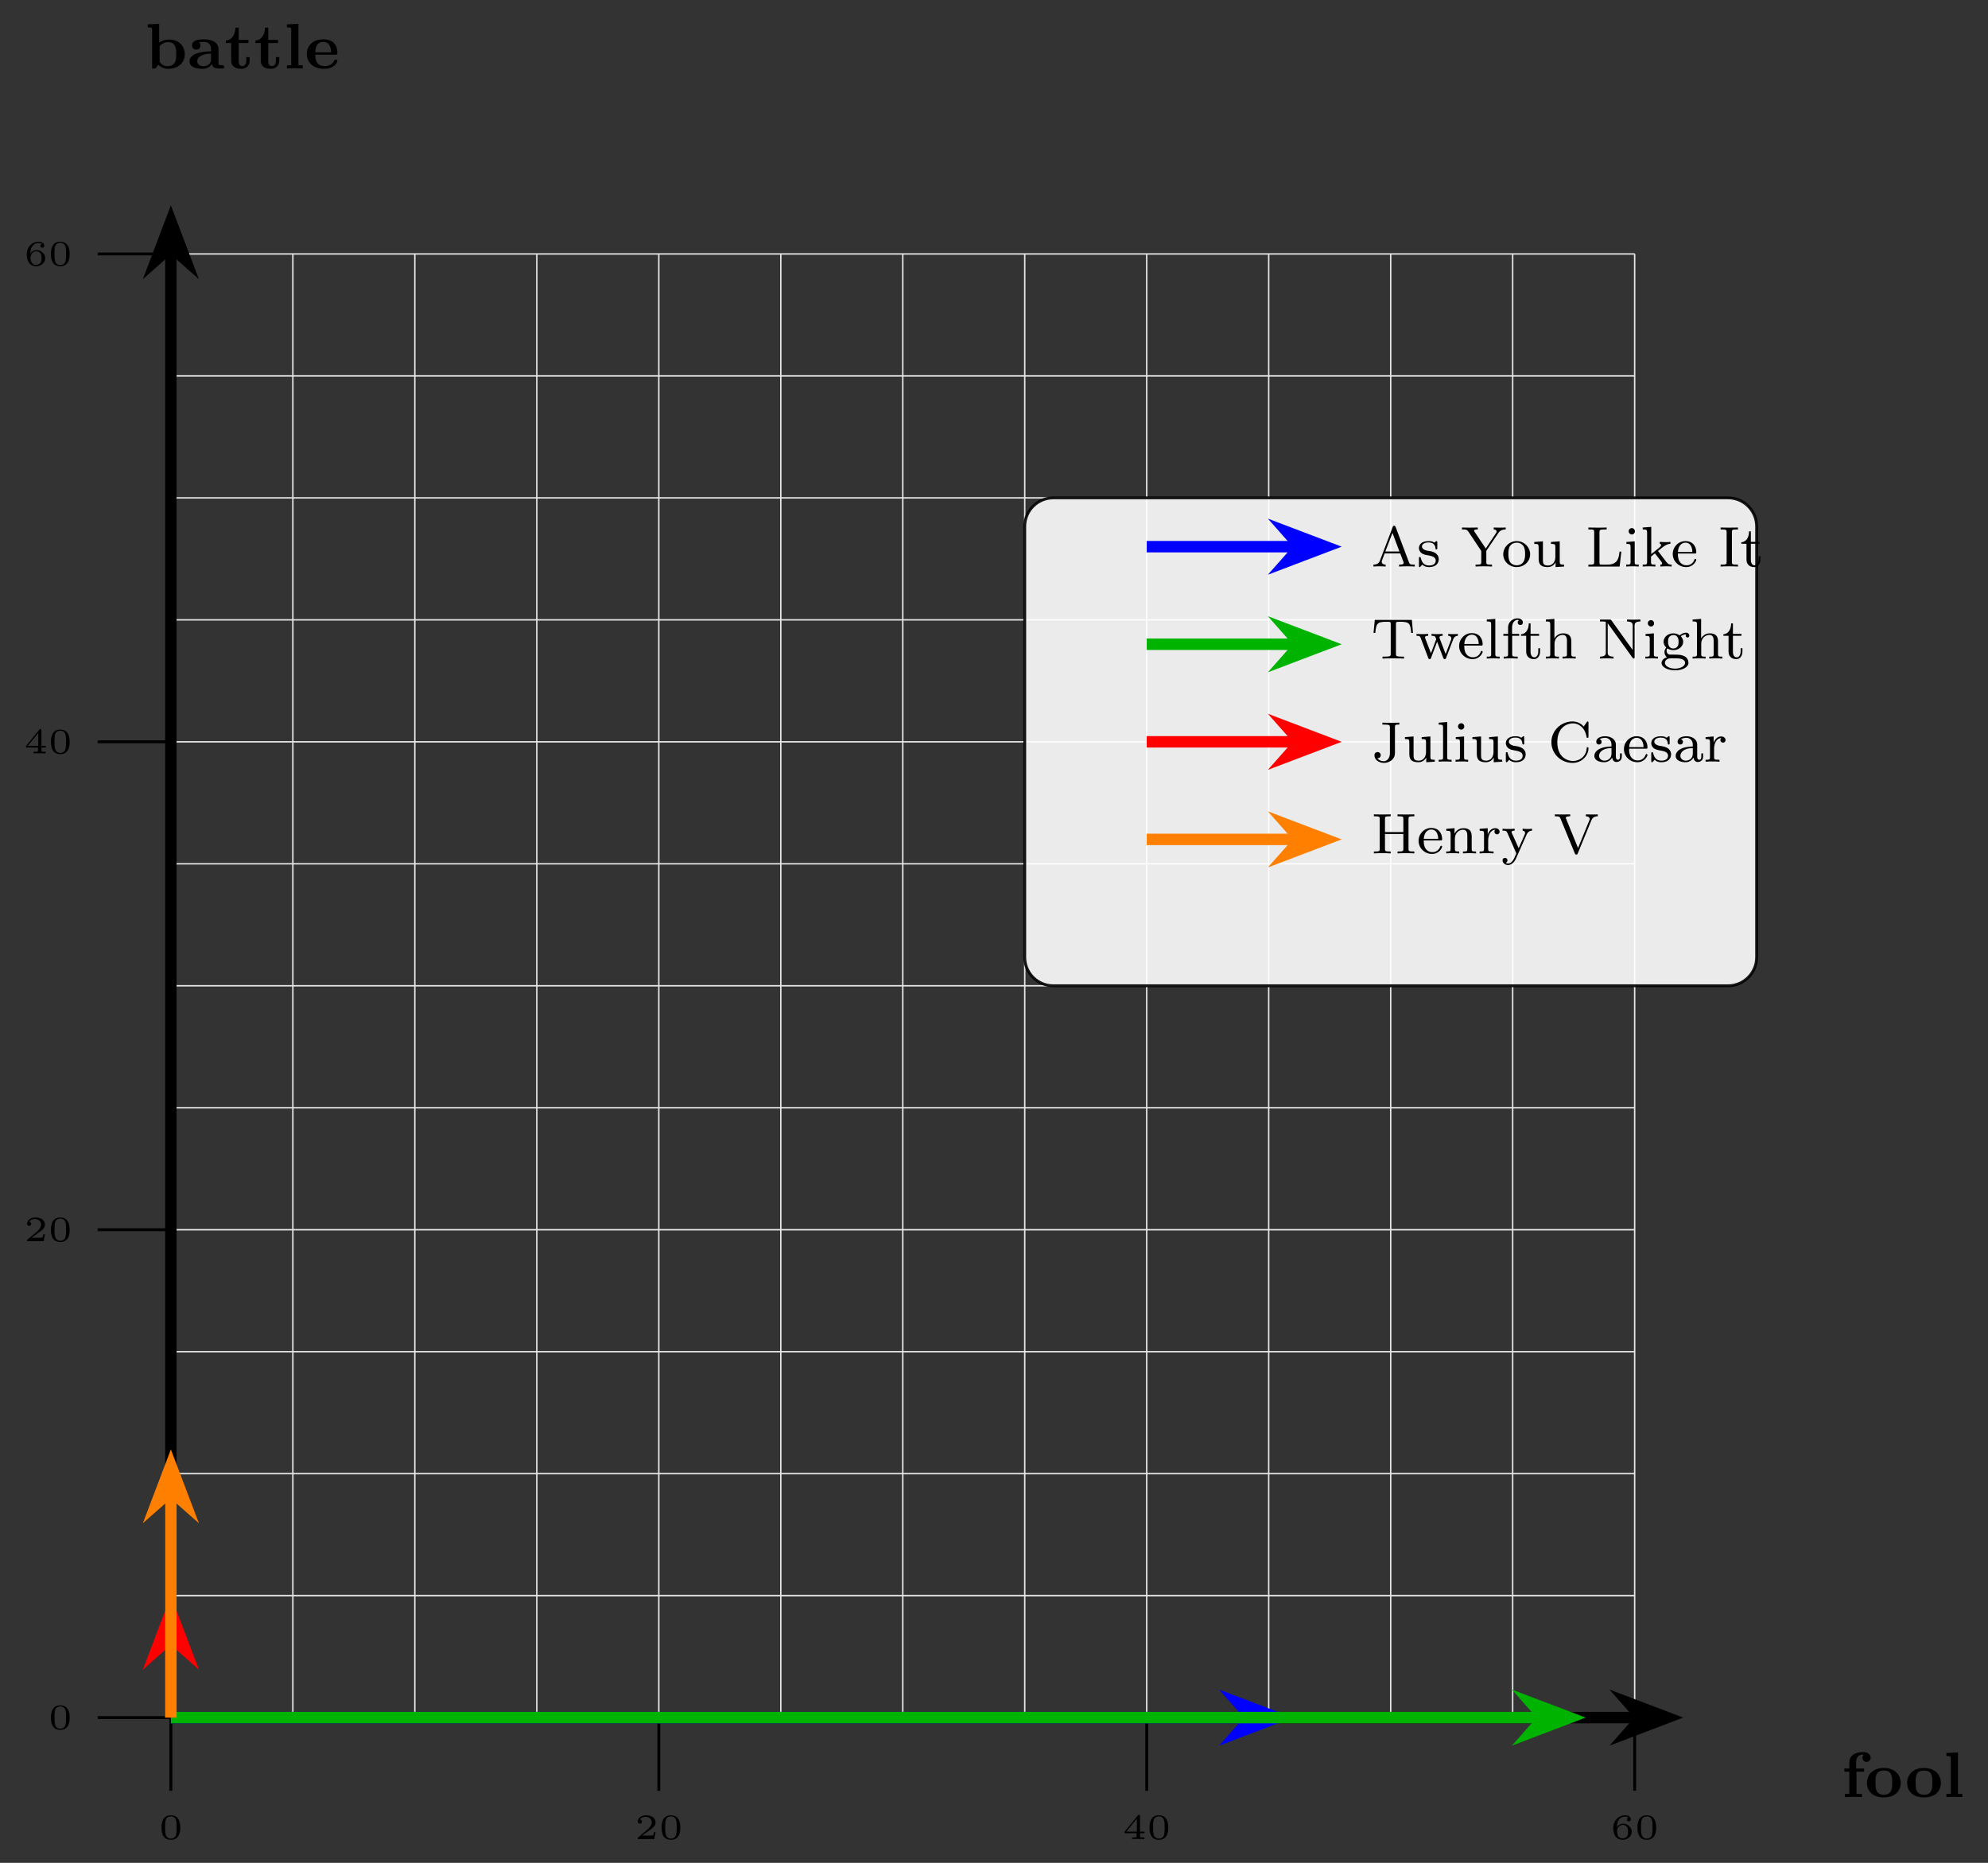 <?xml version="1.0" encoding="UTF-8"?>
<svg xmlns="http://www.w3.org/2000/svg" xmlns:xlink="http://www.w3.org/1999/xlink" width="277.179" height="259.752" viewBox="0 0 277.179 259.752">
<rect x="0" y="0" width="277.179" height="259.752" fill="#333333" stroke="none"/>
<defs>
<g>
<g id="glyph-0-0">
<path d="M 2.078 -3.547 L 3.141 -3.547 L 3.141 -3.984 L 2.031 -3.984 L 2.031 -4.875 C 2.031 -5.844 2.719 -5.922 2.953 -5.922 C 2.984 -5.922 3.062 -5.922 3.062 -5.906 C 3.062 -5.891 3.062 -5.891 3.047 -5.859 C 2.953 -5.75 2.906 -5.625 2.906 -5.484 C 2.906 -5.109 3.203 -4.906 3.469 -4.906 C 3.766 -4.906 4.047 -5.125 4.047 -5.484 C 4.047 -5.891 3.688 -6.281 3 -6.281 C 2.047 -6.281 1.078 -5.875 1.078 -4.875 L 1.078 -3.984 L 0.391 -3.984 L 0.391 -3.547 L 1.078 -3.547 L 1.078 -0.438 L 0.469 -0.438 L 0.469 0 C 1.141 -0.031 1.188 -0.031 1.625 -0.031 C 1.844 -0.031 2.375 -0.031 2.844 0 L 2.844 -0.438 L 2.078 -0.438 Z M 2.078 -3.547 "/>
</g>
<g id="glyph-0-1">
<path d="M 5 -1.953 C 5 -3.125 4.172 -4.062 2.656 -4.062 C 1.078 -4.062 0.297 -3.078 0.297 -1.953 C 0.297 -0.844 1.109 0.047 2.641 0.047 C 4.25 0.047 5 -0.891 5 -1.953 Z M 2.656 -0.328 C 1.484 -0.328 1.484 -1.281 1.484 -2.047 C 1.484 -2.812 1.484 -3.703 2.641 -3.703 C 3.812 -3.703 3.812 -2.812 3.812 -2.047 C 3.812 -1.281 3.812 -0.328 2.656 -0.328 Z M 2.656 -0.328 "/>
</g>
<g id="glyph-0-2">
<path d="M 2.078 -6.219 L 0.469 -6.156 L 0.469 -5.719 C 1 -5.719 1.078 -5.719 1.078 -5.359 L 1.078 -0.438 L 0.469 -0.438 L 0.469 0 C 1.078 -0.031 1.188 -0.031 1.562 -0.031 C 1.969 -0.031 2.203 -0.016 2.688 0 L 2.688 -0.438 L 2.078 -0.438 Z M 2.078 -6.219 "/>
</g>
<g id="glyph-0-3">
<path d="M 1.969 -6.219 L 0.375 -6.156 L 0.375 -5.719 C 0.906 -5.719 0.984 -5.719 0.984 -5.359 L 0.984 0 L 1.438 0 L 1.859 -0.516 C 2.141 -0.219 2.578 0.047 3.219 0.047 C 4.625 0.047 5.531 -0.797 5.531 -1.984 C 5.531 -3.203 4.656 -4.031 3.344 -4.031 C 2.625 -4.031 2.141 -3.734 1.969 -3.609 Z M 2.031 -3.109 C 2.25 -3.391 2.688 -3.672 3.234 -3.672 C 4.344 -3.672 4.344 -2.594 4.344 -2.016 C 4.344 -1.625 4.344 -1.172 4.156 -0.844 C 3.859 -0.344 3.312 -0.312 3.125 -0.312 C 2.578 -0.312 2.219 -0.641 2.031 -0.938 Z M 2.031 -3.109 "/>
</g>
<g id="glyph-0-4">
<path d="M 4.344 -2.672 C 4.344 -3.469 3.688 -4.062 2.312 -4.062 C 1.797 -4.062 0.656 -4.047 0.656 -3.219 C 0.656 -2.812 0.953 -2.625 1.234 -2.625 C 1.547 -2.625 1.828 -2.844 1.828 -3.203 C 1.828 -3.469 1.672 -3.625 1.641 -3.656 C 1.734 -3.672 1.953 -3.703 2.281 -3.703 C 2.922 -3.703 3.297 -3.375 3.297 -2.672 L 3.297 -2.391 C 1.797 -2.391 0.297 -2 0.297 -1 C 0.297 -0.109 1.422 0.047 2.062 0.047 C 2.75 0.047 3.203 -0.234 3.453 -0.656 C 3.453 -0.438 3.453 0 4.406 0 L 4.859 0 C 5.016 0 5.141 0 5.141 -0.219 C 5.141 -0.438 5 -0.438 4.922 -0.438 C 4.344 -0.453 4.344 -0.531 4.344 -0.75 Z M 3.297 -1.25 C 3.297 -0.312 2.25 -0.312 2.219 -0.312 C 1.766 -0.312 1.375 -0.594 1.375 -1 C 1.375 -1.297 1.547 -2 3.297 -2.078 Z M 3.297 -1.25 "/>
</g>
<g id="glyph-0-5">
<path d="M 2 -3.547 L 3.359 -3.547 L 3.359 -3.984 L 2 -3.984 L 2 -5.688 L 1.547 -5.688 C 1.531 -4.859 1.109 -3.922 0.203 -3.906 L 0.203 -3.547 L 0.953 -3.547 L 0.953 -1.109 C 0.953 -0.078 1.844 0.047 2.391 0.047 C 3.094 0.047 3.531 -0.453 3.531 -1.109 L 3.531 -1.578 L 3.062 -1.578 L 3.062 -1.125 C 3.062 -0.5 2.75 -0.328 2.516 -0.328 C 2 -0.328 2 -0.875 2 -1.078 Z M 2 -3.547 "/>
</g>
<g id="glyph-0-6">
<path d="M 4.266 -1.922 C 4.453 -1.922 4.562 -1.922 4.562 -2.172 C 4.562 -2.375 4.547 -3.172 3.969 -3.656 C 3.562 -3.984 3.016 -4.062 2.578 -4.062 C 1.047 -4.062 0.297 -3.094 0.297 -2.016 C 0.297 -0.844 1.188 0.047 2.703 0.047 C 4.188 0.047 4.562 -0.891 4.562 -1.047 C 4.562 -1.219 4.391 -1.219 4.328 -1.219 C 4.172 -1.219 4.156 -1.172 4.094 -1.047 C 3.891 -0.578 3.344 -0.328 2.781 -0.328 C 1.5 -0.328 1.484 -1.484 1.484 -1.922 Z M 1.484 -2.25 C 1.5 -2.656 1.547 -3.703 2.578 -3.703 C 3.625 -3.703 3.672 -2.609 3.688 -2.25 Z M 1.484 -2.25 "/>
</g>
<g id="glyph-1-0">
<path d="M 3 -1.594 C 3 -1.953 3 -3.312 1.688 -3.312 C 0.391 -3.312 0.391 -1.953 0.391 -1.594 C 0.391 -1.234 0.391 0.109 1.688 0.109 C 3 0.109 3 -1.234 3 -1.594 Z M 1.688 -0.062 C 1.516 -0.062 1.094 -0.125 0.969 -0.625 C 0.891 -0.891 0.891 -1.25 0.891 -1.656 C 0.891 -2.031 0.891 -2.375 0.969 -2.656 C 1.094 -3.078 1.484 -3.156 1.688 -3.156 C 2.062 -3.156 2.328 -2.969 2.422 -2.609 C 2.5 -2.359 2.5 -1.953 2.5 -1.656 C 2.5 -1.312 2.5 -0.906 2.422 -0.609 C 2.297 -0.125 1.891 -0.062 1.688 -0.062 Z M 1.688 -0.062 "/>
</g>
<g id="glyph-1-1">
<path d="M 2.938 -0.969 L 2.719 -0.969 C 2.719 -0.875 2.656 -0.562 2.578 -0.516 C 2.547 -0.484 2.125 -0.484 2.047 -0.484 L 1.078 -0.484 C 1.406 -0.719 1.766 -1 2.062 -1.203 C 2.516 -1.516 2.938 -1.797 2.938 -2.328 C 2.938 -2.969 2.328 -3.312 1.625 -3.312 C 0.953 -3.312 0.453 -2.938 0.453 -2.438 C 0.453 -2.188 0.672 -2.141 0.75 -2.141 C 0.875 -2.141 1.031 -2.234 1.031 -2.438 C 1.031 -2.609 0.906 -2.719 0.75 -2.719 C 0.891 -2.953 1.188 -3.094 1.516 -3.094 C 2 -3.094 2.406 -2.812 2.406 -2.328 C 2.406 -1.906 2.109 -1.578 1.734 -1.266 L 0.516 -0.234 C 0.469 -0.188 0.453 -0.188 0.453 -0.156 L 0.453 0 L 2.766 0 Z M 2.938 -0.969 "/>
</g>
<g id="glyph-1-2">
<path d="M 3.078 -0.812 L 3.078 -1.031 L 2.453 -1.031 L 2.453 -3.219 C 2.453 -3.344 2.453 -3.375 2.312 -3.375 C 2.219 -3.375 2.219 -3.375 2.156 -3.297 L 0.312 -1.031 L 0.312 -0.812 L 1.969 -0.812 L 1.969 -0.422 C 1.969 -0.266 1.969 -0.219 1.547 -0.219 L 1.359 -0.219 L 1.359 0 C 1.594 -0.016 1.922 -0.016 2.219 -0.016 C 2.5 -0.016 2.828 -0.016 3.062 0 L 3.062 -0.219 L 2.891 -0.219 C 2.453 -0.219 2.453 -0.266 2.453 -0.422 L 2.453 -0.812 Z M 2.016 -2.844 L 2.016 -1.031 L 0.547 -1.031 Z M 2.016 -2.844 "/>
</g>
<g id="glyph-1-3">
<path d="M 0.922 -1.641 C 0.938 -1.859 0.938 -2.266 1.109 -2.578 C 1.266 -2.844 1.578 -3.125 2.047 -3.125 C 2.141 -3.125 2.375 -3.125 2.516 -3 C 2.438 -2.984 2.312 -2.906 2.312 -2.734 C 2.312 -2.578 2.422 -2.469 2.578 -2.469 C 2.656 -2.469 2.844 -2.516 2.844 -2.75 C 2.844 -3.016 2.641 -3.312 2.047 -3.312 C 1.188 -3.312 0.406 -2.609 0.406 -1.578 C 0.406 -0.391 0.984 0.109 1.703 0.109 C 2.203 0.109 2.438 -0.078 2.609 -0.219 C 2.922 -0.484 2.984 -0.766 2.984 -1.016 C 2.984 -1.328 2.891 -1.562 2.625 -1.797 C 2.406 -2 2.188 -2.141 1.75 -2.141 C 1.453 -2.141 1.141 -2 0.922 -1.641 Z M 1.703 -0.094 C 0.938 -0.094 0.938 -0.922 0.938 -1.125 C 0.938 -1.516 1.219 -1.969 1.734 -1.969 C 2 -1.969 2.156 -1.906 2.312 -1.703 C 2.453 -1.516 2.469 -1.312 2.469 -1.031 C 2.469 -0.734 2.469 -0.547 2.297 -0.344 C 2.156 -0.188 1.984 -0.094 1.703 -0.094 Z M 1.703 -0.094 "/>
</g>
<g id="glyph-2-0">
<path d="M 3.375 -5.516 C 3.328 -5.625 3.312 -5.688 3.172 -5.688 C 3.031 -5.688 3 -5.625 2.969 -5.516 L 1.188 -0.828 C 1.109 -0.609 0.938 -0.266 0.281 -0.266 L 0.281 0 C 0.547 -0.031 0.969 -0.031 1.109 -0.031 C 1.359 -0.031 1.609 -0.031 1.984 0 L 1.984 -0.266 C 1.641 -0.266 1.438 -0.438 1.438 -0.656 C 1.438 -0.719 1.438 -0.734 1.469 -0.828 L 1.844 -1.828 L 4.016 -1.828 L 4.469 -0.641 C 4.5 -0.547 4.5 -0.516 4.5 -0.5 C 4.5 -0.266 4.094 -0.266 3.859 -0.266 L 3.859 0 C 4.547 -0.031 4.562 -0.031 5 -0.031 C 5.438 -0.031 5.594 -0.031 6.047 0 L 6.047 -0.266 L 5.906 -0.266 C 5.406 -0.266 5.328 -0.328 5.234 -0.594 Z M 2.938 -4.688 L 3.906 -2.094 L 1.938 -2.094 Z M 2.938 -4.688 "/>
</g>
<g id="glyph-2-1">
<path d="M 2.844 -3.344 C 2.844 -3.469 2.844 -3.547 2.734 -3.547 C 2.688 -3.547 2.672 -3.547 2.547 -3.422 C 2.531 -3.422 2.453 -3.344 2.438 -3.344 C 2.422 -3.344 2.406 -3.344 2.359 -3.375 C 2.234 -3.469 2 -3.547 1.641 -3.547 C 0.531 -3.547 0.281 -2.953 0.281 -2.562 C 0.281 -2.172 0.578 -1.938 0.594 -1.906 C 0.922 -1.672 1.094 -1.641 1.641 -1.547 C 2.016 -1.469 2.625 -1.359 2.625 -0.828 C 2.625 -0.516 2.422 -0.141 1.688 -0.141 C 0.875 -0.141 0.641 -0.766 0.547 -1.188 C 0.516 -1.297 0.5 -1.328 0.406 -1.328 C 0.281 -1.328 0.281 -1.266 0.281 -1.109 L 0.281 -0.125 C 0.281 0 0.281 0.078 0.375 0.078 C 0.438 0.078 0.438 0.078 0.578 -0.078 C 0.625 -0.125 0.703 -0.219 0.75 -0.266 C 1.109 0.062 1.484 0.078 1.688 0.078 C 2.703 0.078 3.047 -0.5 3.047 -1.031 C 3.047 -1.406 2.828 -1.969 1.875 -2.141 C 1.812 -2.156 1.359 -2.234 1.328 -2.234 C 1.078 -2.297 0.703 -2.469 0.703 -2.781 C 0.703 -3.016 0.891 -3.359 1.641 -3.359 C 2.531 -3.359 2.578 -2.703 2.594 -2.484 C 2.594 -2.422 2.656 -2.391 2.703 -2.391 C 2.844 -2.391 2.844 -2.453 2.844 -2.594 Z M 2.844 -3.344 "/>
</g>
<g id="glyph-2-2">
<path d="M 5.172 -4.641 C 5.297 -4.828 5.531 -5.172 6.219 -5.172 L 6.219 -5.438 C 5.969 -5.422 5.562 -5.422 5.422 -5.422 C 5.172 -5.422 4.938 -5.422 4.547 -5.438 L 4.547 -5.172 C 4.828 -5.172 4.953 -5.031 4.953 -4.891 C 4.953 -4.781 4.891 -4.703 4.844 -4.625 L 3.438 -2.516 L 1.875 -4.844 C 1.844 -4.891 1.812 -4.938 1.812 -5 C 1.812 -5.172 2.156 -5.172 2.328 -5.172 L 2.328 -5.438 C 1.641 -5.422 1.625 -5.422 1.172 -5.422 C 0.734 -5.422 0.547 -5.422 0.125 -5.438 L 0.125 -5.172 L 0.25 -5.172 C 0.672 -5.172 0.844 -5.125 1 -4.891 L 2.812 -2.172 L 2.812 -0.641 C 2.812 -0.344 2.797 -0.266 2.188 -0.266 L 2.016 -0.266 L 2.016 0 C 2.688 -0.031 2.703 -0.031 3.156 -0.031 C 3.672 -0.031 3.688 -0.031 4.312 0 L 4.312 -0.266 L 4.141 -0.266 C 3.516 -0.266 3.516 -0.359 3.516 -0.625 L 3.516 -2.188 Z M 5.172 -4.641 "/>
</g>
<g id="glyph-2-3">
<path d="M 3.984 -1.703 C 3.984 -2.688 3.156 -3.547 2.109 -3.547 C 1.062 -3.547 0.234 -2.688 0.234 -1.703 C 0.234 -0.703 1.094 0.078 2.109 0.078 C 3.141 0.078 3.984 -0.703 3.984 -1.703 Z M 2.109 -0.172 C 1.688 -0.172 1.344 -0.375 1.172 -0.656 C 0.969 -0.984 0.953 -1.375 0.953 -1.766 C 0.953 -2.078 0.953 -2.547 1.188 -2.891 C 1.406 -3.172 1.734 -3.328 2.109 -3.328 C 2.531 -3.328 2.875 -3.125 3.047 -2.859 C 3.266 -2.516 3.281 -2.094 3.281 -1.766 C 3.281 -1.406 3.266 -0.969 3.031 -0.625 C 2.828 -0.312 2.469 -0.172 2.109 -0.172 Z M 2.109 -0.172 "/>
</g>
<g id="glyph-2-4">
<path d="M 2.656 -3.422 L 2.656 -3.156 C 3.203 -3.156 3.266 -3.109 3.266 -2.719 L 3.266 -1.328 C 3.266 -0.641 2.859 -0.141 2.25 -0.141 C 1.562 -0.141 1.531 -0.484 1.531 -0.891 L 1.531 -3.516 L 0.328 -3.422 L 0.328 -3.156 C 0.938 -3.156 0.938 -3.141 0.938 -2.438 L 0.938 -1.234 C 0.938 -0.656 0.938 0.078 2.203 0.078 C 2.953 0.078 3.25 -0.5 3.281 -0.562 L 3.297 -0.562 L 3.297 0.078 L 4.484 0 L 4.484 -0.266 C 3.938 -0.266 3.875 -0.312 3.875 -0.703 L 3.875 -3.516 Z M 2.656 -3.422 "/>
</g>
<g id="glyph-2-5">
<path d="M 4.938 -2.078 L 4.688 -2.078 C 4.594 -1.25 4.469 -0.266 3.016 -0.266 L 2.266 -0.266 C 1.906 -0.266 1.891 -0.312 1.891 -0.594 L 1.891 -4.797 C 1.891 -5.062 1.891 -5.172 2.641 -5.172 L 2.891 -5.172 L 2.891 -5.438 C 2.531 -5.422 1.953 -5.422 1.578 -5.422 C 1.047 -5.422 1.031 -5.422 0.344 -5.438 L 0.344 -5.172 L 0.531 -5.172 C 1.141 -5.172 1.156 -5.094 1.156 -4.797 L 1.156 -0.641 C 1.156 -0.344 1.141 -0.266 0.531 -0.266 L 0.344 -0.266 L 0.344 0 L 4.703 0 Z M 4.938 -2.078 "/>
</g>
<g id="glyph-2-6">
<path d="M 1.547 -4.906 C 1.547 -5.141 1.375 -5.359 1.109 -5.359 C 0.875 -5.359 0.672 -5.172 0.672 -4.922 C 0.672 -4.641 0.906 -4.469 1.109 -4.469 C 1.391 -4.469 1.547 -4.703 1.547 -4.906 Z M 0.359 -3.422 L 0.359 -3.156 C 0.875 -3.156 0.938 -3.109 0.938 -2.719 L 0.938 -0.625 C 0.938 -0.266 0.844 -0.266 0.328 -0.266 L 0.328 0 C 0.641 -0.031 1.094 -0.031 1.219 -0.031 C 1.312 -0.031 1.797 -0.031 2.078 0 L 2.078 -0.266 C 1.547 -0.266 1.516 -0.297 1.516 -0.609 L 1.516 -3.516 Z M 0.359 -3.422 "/>
</g>
<g id="glyph-2-7">
<path d="M 2.406 -2.172 L 3.078 -2.703 C 3.609 -3.125 3.938 -3.156 4.141 -3.172 L 4.141 -3.438 C 3.938 -3.406 3.828 -3.406 3.5 -3.406 C 3.109 -3.406 3 -3.422 2.656 -3.438 L 2.656 -3.172 C 2.812 -3.156 2.844 -3.062 2.844 -3.016 C 2.844 -2.844 2.672 -2.703 2.609 -2.656 L 1.469 -1.734 L 1.469 -5.531 L 0.281 -5.438 L 0.281 -5.172 C 0.828 -5.172 0.891 -5.125 0.891 -4.734 L 0.891 -0.625 C 0.891 -0.266 0.781 -0.266 0.281 -0.266 L 0.281 0 C 0.594 -0.031 1.016 -0.031 1.156 -0.031 C 1.312 -0.031 1.734 -0.031 2.047 0 L 2.047 -0.266 C 1.531 -0.266 1.438 -0.266 1.438 -0.625 L 1.438 -1.391 L 1.969 -1.828 C 2 -1.828 2.203 -1.547 2.328 -1.391 C 2.453 -1.234 2.578 -1.062 2.703 -0.906 C 2.828 -0.75 2.984 -0.547 2.984 -0.422 C 2.984 -0.281 2.844 -0.266 2.734 -0.266 L 2.734 0 C 3.078 -0.031 3.438 -0.031 3.578 -0.031 C 3.875 -0.031 4.047 -0.031 4.312 0 L 4.312 -0.266 C 3.984 -0.266 3.844 -0.297 3.547 -0.672 Z M 2.406 -2.172 "/>
</g>
<g id="glyph-2-8">
<path d="M 3.297 -1.812 C 3.469 -1.812 3.516 -1.812 3.516 -2 C 3.516 -2.703 3.125 -3.547 2 -3.547 C 1.016 -3.547 0.234 -2.734 0.234 -1.75 C 0.234 -0.719 1.094 0.078 2.109 0.078 C 3.109 0.078 3.516 -0.766 3.516 -0.953 C 3.516 -0.984 3.484 -1.062 3.391 -1.062 C 3.297 -1.062 3.281 -1.016 3.266 -0.969 C 2.984 -0.188 2.297 -0.172 2.156 -0.172 C 1.797 -0.172 1.422 -0.328 1.188 -0.703 C 0.953 -1.062 0.953 -1.578 0.953 -1.812 Z M 0.953 -2.031 C 1.031 -3.141 1.703 -3.328 2 -3.328 C 2.938 -3.328 2.969 -2.203 2.969 -2.031 Z M 0.953 -2.031 "/>
</g>
<g id="glyph-2-9">
<path d="M 1.891 -4.797 C 1.891 -5.094 1.906 -5.172 2.547 -5.172 L 2.734 -5.172 L 2.734 -5.438 C 2.094 -5.422 2.078 -5.422 1.516 -5.422 C 0.969 -5.422 0.953 -5.422 0.312 -5.438 L 0.312 -5.172 L 0.5 -5.172 C 1.125 -5.172 1.156 -5.094 1.156 -4.797 L 1.156 -0.641 C 1.156 -0.344 1.125 -0.266 0.5 -0.266 L 0.312 -0.266 L 0.312 0 C 0.953 -0.031 0.969 -0.031 1.516 -0.031 C 2.078 -0.031 2.094 -0.031 2.734 0 L 2.734 -0.266 L 2.547 -0.266 C 1.906 -0.266 1.891 -0.344 1.891 -0.641 Z M 1.891 -4.797 "/>
</g>
<g id="glyph-2-10">
<path d="M 1.484 -3.172 L 2.672 -3.172 L 2.672 -3.438 L 1.484 -3.438 L 1.484 -4.906 L 1.234 -4.906 C 1.234 -4.172 0.906 -3.422 0.156 -3.391 L 0.156 -3.172 L 0.875 -3.172 L 0.875 -1 C 0.875 -0.062 1.594 0.078 1.953 0.078 C 2.5 0.078 2.812 -0.391 2.812 -1 L 2.812 -1.438 L 2.562 -1.438 L 2.562 -1.016 C 2.562 -0.469 2.312 -0.172 2.016 -0.172 C 1.484 -0.172 1.484 -0.859 1.484 -0.984 Z M 1.484 -3.172 "/>
</g>
<g id="glyph-2-11">
<path d="M 5.641 -5.391 L 0.469 -5.391 L 0.297 -3.578 L 0.547 -3.578 C 0.656 -4.922 0.844 -5.125 2.062 -5.125 C 2.219 -5.125 2.469 -5.125 2.531 -5.109 C 2.672 -5.078 2.688 -5 2.688 -4.797 L 2.688 -0.656 C 2.688 -0.375 2.688 -0.266 1.859 -0.266 L 1.547 -0.266 L 1.547 0 C 1.844 -0.031 2.703 -0.031 3.047 -0.031 C 3.391 -0.031 4.25 -0.031 4.547 0 L 4.547 -0.266 L 4.25 -0.266 C 3.422 -0.266 3.422 -0.375 3.422 -0.656 L 3.422 -4.797 C 3.422 -4.984 3.422 -5.078 3.578 -5.109 C 3.656 -5.125 3.891 -5.125 4.047 -5.125 C 5.266 -5.125 5.438 -4.922 5.547 -3.578 L 5.797 -3.578 Z M 5.641 -5.391 "/>
</g>
<g id="glyph-2-12">
<path d="M 5.266 -2.625 C 5.328 -2.812 5.469 -3.156 5.938 -3.172 L 5.938 -3.438 C 5.672 -3.406 5.656 -3.406 5.312 -3.406 C 5.062 -3.406 4.844 -3.406 4.594 -3.438 L 4.594 -3.172 C 4.938 -3.156 5.031 -2.953 5.031 -2.812 C 5.031 -2.703 5 -2.656 4.984 -2.609 L 4.234 -0.625 L 3.406 -2.797 C 3.375 -2.906 3.375 -2.922 3.375 -2.953 C 3.375 -3.156 3.625 -3.172 3.812 -3.172 L 3.812 -3.438 C 3.5 -3.406 3.078 -3.406 3 -3.406 C 2.828 -3.406 2.5 -3.406 2.266 -3.438 L 2.266 -3.172 C 2.75 -3.172 2.766 -3.125 2.922 -2.703 L 2.188 -0.734 L 1.391 -2.812 C 1.391 -2.844 1.359 -2.922 1.359 -2.953 C 1.359 -3.172 1.656 -3.172 1.797 -3.172 L 1.797 -3.438 C 1.453 -3.406 1.094 -3.406 0.953 -3.406 C 0.812 -3.406 0.391 -3.406 0.172 -3.438 L 0.172 -3.172 C 0.562 -3.172 0.641 -3.141 0.734 -2.922 L 1.797 -0.109 C 1.844 0.016 1.875 0.078 2 0.078 C 2.141 0.078 2.172 -0.016 2.203 -0.109 L 3.047 -2.344 L 3.891 -0.109 C 3.938 -0.016 3.969 0.078 4.109 0.078 C 4.234 0.078 4.266 0 4.297 -0.094 Z M 5.266 -2.625 "/>
</g>
<g id="glyph-2-13">
<path d="M 1.516 -5.531 L 0.328 -5.438 L 0.328 -5.172 C 0.875 -5.172 0.938 -5.125 0.938 -4.734 L 0.938 -0.625 C 0.938 -0.266 0.844 -0.266 0.328 -0.266 L 0.328 0 C 0.641 -0.031 1.094 -0.031 1.234 -0.031 C 1.391 -0.031 1.812 -0.031 2.125 0 L 2.125 -0.266 C 1.625 -0.266 1.516 -0.266 1.516 -0.625 Z M 1.516 -5.531 "/>
</g>
<g id="glyph-2-14">
<path d="M 1.516 -3.172 L 2.484 -3.172 L 2.484 -3.438 L 1.5 -3.438 L 1.5 -4.328 C 1.5 -5.031 1.891 -5.391 2.234 -5.391 C 2.359 -5.391 2.438 -5.359 2.469 -5.344 C 2.328 -5.281 2.281 -5.141 2.281 -5.031 C 2.281 -4.828 2.438 -4.672 2.641 -4.672 C 2.859 -4.672 3 -4.828 3 -5.031 C 3 -5.375 2.672 -5.609 2.25 -5.609 C 1.656 -5.609 0.938 -5.172 0.938 -4.328 L 0.938 -3.438 L 0.281 -3.438 L 0.281 -3.172 L 0.938 -3.172 L 0.938 -0.625 C 0.938 -0.266 0.844 -0.266 0.328 -0.266 L 0.328 0 C 0.641 -0.031 1.078 -0.031 1.281 -0.031 C 1.75 -0.031 1.766 -0.031 2.281 0 L 2.281 -0.266 L 2.125 -0.266 C 1.531 -0.266 1.516 -0.344 1.516 -0.641 Z M 1.516 -3.172 "/>
</g>
<g id="glyph-2-15">
<path d="M 3.875 -2.422 C 3.875 -3.078 3.562 -3.516 2.734 -3.516 C 2.031 -3.516 1.672 -3.062 1.516 -2.812 L 1.516 -5.531 L 0.328 -5.438 L 0.328 -5.172 C 0.875 -5.172 0.938 -5.125 0.938 -4.734 L 0.938 -0.625 C 0.938 -0.266 0.844 -0.266 0.328 -0.266 L 0.328 0 C 0.672 -0.031 1.016 -0.031 1.234 -0.031 C 1.469 -0.031 1.797 -0.031 2.141 0 L 2.141 -0.266 C 1.641 -0.266 1.531 -0.266 1.531 -0.625 L 1.531 -2.062 C 1.531 -2.906 2.172 -3.297 2.656 -3.297 C 3.141 -3.297 3.266 -2.953 3.266 -2.453 L 3.266 -0.625 C 3.266 -0.266 3.172 -0.266 2.656 -0.266 L 2.656 0 C 3 -0.031 3.359 -0.031 3.562 -0.031 C 3.797 -0.031 4.141 -0.031 4.484 0 L 4.484 -0.266 C 3.969 -0.266 3.875 -0.266 3.875 -0.625 Z M 3.875 -2.422 "/>
</g>
<g id="glyph-2-16">
<path d="M 1.938 -5.328 C 1.844 -5.438 1.844 -5.438 1.688 -5.438 L 0.344 -5.438 L 0.344 -5.172 L 0.578 -5.172 C 0.719 -5.172 0.781 -5.172 0.938 -5.156 C 1.141 -5.141 1.156 -5.125 1.156 -4.984 L 1.156 -0.859 C 1.156 -0.641 1.156 -0.266 0.344 -0.266 L 0.344 0 C 0.703 -0.031 1.078 -0.031 1.297 -0.031 C 1.5 -0.031 1.875 -0.031 2.234 0 L 2.234 -0.266 C 1.422 -0.266 1.422 -0.641 1.422 -0.859 L 1.422 -4.922 L 4.875 -0.125 C 4.953 -0.031 4.969 0 5.047 0 C 5.172 0 5.172 -0.078 5.172 -0.219 L 5.172 -4.594 C 5.172 -4.797 5.172 -5.172 5.984 -5.172 L 5.984 -5.438 C 5.625 -5.422 5.25 -5.422 5.047 -5.422 C 4.844 -5.422 4.469 -5.422 4.109 -5.438 L 4.109 -5.172 C 4.906 -5.172 4.906 -4.797 4.906 -4.594 L 4.906 -1.188 Z M 1.938 -5.328 "/>
</g>
<g id="glyph-2-17">
<path d="M 1.375 -0.547 C 1.125 -0.578 0.938 -0.781 0.938 -1.078 C 0.938 -1.266 0.984 -1.344 1.031 -1.406 C 1.375 -1.219 1.688 -1.172 1.875 -1.172 C 2.656 -1.172 3.25 -1.719 3.25 -2.344 C 3.25 -2.641 3.109 -2.906 2.922 -3.109 C 3.031 -3.203 3.297 -3.375 3.688 -3.375 C 3.656 -3.359 3.609 -3.312 3.609 -3.188 C 3.609 -3.047 3.719 -2.938 3.859 -2.938 C 3.969 -2.938 4.109 -3.016 4.109 -3.203 C 4.109 -3.328 4 -3.609 3.656 -3.609 C 3.516 -3.609 3.125 -3.562 2.766 -3.234 C 2.562 -3.375 2.25 -3.516 1.875 -3.516 C 1.094 -3.516 0.516 -2.969 0.516 -2.344 C 0.516 -1.969 0.719 -1.688 0.891 -1.531 C 0.703 -1.328 0.641 -1.078 0.641 -0.891 C 0.641 -0.562 0.812 -0.312 0.984 -0.172 C 0.562 -0.062 0.234 0.25 0.234 0.609 C 0.234 1.188 1.062 1.641 2.109 1.641 C 3.109 1.641 3.984 1.234 3.984 0.594 C 3.984 0.172 3.734 -0.172 3.469 -0.297 C 3 -0.547 2.609 -0.547 1.828 -0.547 Z M 1.875 -1.406 C 1.141 -1.406 1.141 -2.172 1.141 -2.344 C 1.141 -2.641 1.172 -2.844 1.297 -3 C 1.438 -3.188 1.656 -3.281 1.875 -3.281 C 2.609 -3.281 2.609 -2.516 2.609 -2.344 C 2.609 -2.047 2.578 -1.844 2.453 -1.688 C 2.281 -1.453 2.031 -1.406 1.875 -1.406 Z M 2.25 -0.031 C 2.469 -0.031 3.516 -0.031 3.516 0.609 C 3.516 1.031 2.906 1.406 2.109 1.406 C 1.312 1.406 0.703 1.031 0.703 0.609 C 0.703 0.438 0.844 -0.031 1.484 -0.031 Z M 2.25 -0.031 "/>
</g>
<g id="glyph-2-18">
<path d="M 3.281 -4.828 C 3.281 -5.172 3.375 -5.172 3.891 -5.172 L 3.891 -5.438 C 3.484 -5.422 3.266 -5.422 2.812 -5.422 C 2.469 -5.422 1.859 -5.422 1.531 -5.438 L 1.531 -5.172 L 1.797 -5.172 C 2.547 -5.172 2.578 -5.078 2.578 -4.797 L 2.578 -1.188 C 2.578 -0.453 2.141 -0.062 1.719 -0.062 C 1.375 -0.062 1.016 -0.219 0.828 -0.469 C 1.047 -0.469 1.297 -0.609 1.297 -0.906 C 1.297 -1.188 1.078 -1.344 0.859 -1.344 C 0.688 -1.344 0.422 -1.234 0.422 -0.891 C 0.422 -0.297 1 0.172 1.75 0.172 C 2.484 0.172 3.281 -0.312 3.281 -1.188 Z M 3.281 -4.828 "/>
</g>
<g id="glyph-2-19">
<path d="M 5.641 -5.406 C 5.641 -5.531 5.641 -5.609 5.531 -5.609 C 5.469 -5.609 5.469 -5.609 5.391 -5.5 L 4.984 -4.906 C 4.703 -5.219 4.172 -5.609 3.406 -5.609 C 1.812 -5.609 0.469 -4.328 0.469 -2.719 C 0.469 -1.109 1.797 0.172 3.422 0.172 C 4.75 0.172 5.641 -0.891 5.641 -1.859 C 5.641 -1.938 5.641 -2.016 5.5 -2.016 C 5.422 -2.016 5.391 -1.969 5.391 -1.891 C 5.328 -0.672 4.328 -0.094 3.484 -0.094 C 2.812 -0.094 1.297 -0.516 1.297 -2.719 C 1.297 -4.875 2.734 -5.344 3.484 -5.344 C 4.234 -5.344 5.156 -4.812 5.375 -3.438 C 5.375 -3.375 5.391 -3.328 5.5 -3.328 C 5.641 -3.328 5.641 -3.375 5.641 -3.531 Z M 5.641 -5.406 "/>
</g>
<g id="glyph-2-20">
<path d="M 3.344 -2.375 C 3.344 -3.156 2.594 -3.547 1.859 -3.547 C 1.203 -3.547 0.609 -3.297 0.609 -2.766 C 0.609 -2.531 0.781 -2.391 0.984 -2.391 C 1.219 -2.391 1.359 -2.547 1.359 -2.766 C 1.359 -2.953 1.25 -3.094 1.062 -3.125 C 1.359 -3.328 1.797 -3.328 1.844 -3.328 C 2.297 -3.328 2.734 -3.016 2.734 -2.359 L 2.734 -2.125 C 2.281 -2.094 1.75 -2.078 1.188 -1.844 C 0.484 -1.531 0.344 -1.078 0.344 -0.812 C 0.344 -0.125 1.156 0.078 1.703 0.078 C 2.281 0.078 2.641 -0.25 2.828 -0.562 C 2.859 -0.266 3.062 0.047 3.422 0.047 C 3.5 0.047 4.172 0.016 4.172 -0.719 L 4.172 -1.156 L 3.922 -1.156 L 3.922 -0.719 C 3.922 -0.391 3.812 -0.266 3.641 -0.266 C 3.344 -0.266 3.344 -0.625 3.344 -0.719 Z M 2.734 -1.125 C 2.734 -0.344 2.094 -0.141 1.766 -0.141 C 1.359 -0.141 1 -0.422 1 -0.812 C 1 -1.328 1.5 -1.875 2.734 -1.906 Z M 2.734 -1.125 "/>
</g>
<g id="glyph-2-21">
<path d="M 1.469 -1.812 C 1.469 -2.422 1.719 -3.281 2.484 -3.297 C 2.438 -3.266 2.344 -3.203 2.344 -3.016 C 2.344 -2.766 2.547 -2.656 2.703 -2.656 C 2.891 -2.656 3.062 -2.781 3.062 -3.016 C 3.062 -3.297 2.812 -3.516 2.453 -3.516 C 1.938 -3.516 1.578 -3.125 1.422 -2.672 L 1.406 -2.672 L 1.406 -3.516 L 0.281 -3.422 L 0.281 -3.156 C 0.828 -3.156 0.891 -3.109 0.891 -2.719 L 0.891 -0.625 C 0.891 -0.266 0.781 -0.266 0.281 -0.266 L 0.281 0 C 0.594 -0.031 1.031 -0.031 1.219 -0.031 C 1.688 -0.031 1.703 -0.031 2.219 0 L 2.219 -0.266 L 2.062 -0.266 C 1.484 -0.266 1.469 -0.344 1.469 -0.641 Z M 1.469 -1.812 "/>
</g>
<g id="glyph-2-22">
<path d="M 5.172 -4.797 C 5.172 -5.094 5.203 -5.172 5.812 -5.172 L 5.984 -5.172 L 5.984 -5.438 C 5.312 -5.422 5.297 -5.422 4.812 -5.422 C 4.328 -5.422 4.312 -5.422 3.641 -5.438 L 3.641 -5.172 L 3.812 -5.172 C 4.438 -5.172 4.453 -5.094 4.453 -4.797 L 4.453 -2.969 L 1.891 -2.969 L 1.891 -4.797 C 1.891 -5.094 1.906 -5.172 2.516 -5.172 L 2.688 -5.172 L 2.688 -5.438 C 2.016 -5.422 2 -5.422 1.516 -5.422 C 1.047 -5.422 1.031 -5.422 0.344 -5.438 L 0.344 -5.172 L 0.531 -5.172 C 1.141 -5.172 1.156 -5.094 1.156 -4.797 L 1.156 -0.641 C 1.156 -0.344 1.141 -0.266 0.531 -0.266 L 0.344 -0.266 L 0.344 0 C 1.031 -0.031 1.047 -0.031 1.516 -0.031 C 2 -0.031 2.016 -0.031 2.688 0 L 2.688 -0.266 L 2.516 -0.266 C 1.906 -0.266 1.891 -0.344 1.891 -0.641 L 1.891 -2.703 L 4.453 -2.703 L 4.453 -0.641 C 4.453 -0.344 4.438 -0.266 3.812 -0.266 L 3.641 -0.266 L 3.641 0 C 4.312 -0.031 4.328 -0.031 4.812 -0.031 C 5.297 -0.031 5.312 -0.031 5.984 0 L 5.984 -0.266 L 5.812 -0.266 C 5.203 -0.266 5.172 -0.344 5.172 -0.641 Z M 5.172 -4.797 "/>
</g>
<g id="glyph-2-23">
<path d="M 3.875 -2.422 C 3.875 -3.078 3.562 -3.516 2.734 -3.516 C 1.938 -3.516 1.578 -2.938 1.484 -2.75 L 1.484 -3.516 L 0.328 -3.422 L 0.328 -3.156 C 0.875 -3.156 0.938 -3.109 0.938 -2.719 L 0.938 -0.625 C 0.938 -0.266 0.844 -0.266 0.328 -0.266 L 0.328 0 C 0.672 -0.031 1.016 -0.031 1.234 -0.031 C 1.469 -0.031 1.797 -0.031 2.141 0 L 2.141 -0.266 C 1.641 -0.266 1.531 -0.266 1.531 -0.625 L 1.531 -2.062 C 1.531 -2.906 2.172 -3.297 2.656 -3.297 C 3.141 -3.297 3.266 -2.953 3.266 -2.453 L 3.266 -0.625 C 3.266 -0.266 3.172 -0.266 2.656 -0.266 L 2.656 0 C 3 -0.031 3.359 -0.031 3.562 -0.031 C 3.797 -0.031 4.141 -0.031 4.484 0 L 4.484 -0.266 C 3.969 -0.266 3.875 -0.266 3.875 -0.625 Z M 3.875 -2.422 "/>
</g>
<g id="glyph-2-24">
<path d="M 3.531 -2.625 C 3.734 -3.078 4.031 -3.156 4.281 -3.172 L 4.281 -3.438 C 4.016 -3.406 4 -3.406 3.656 -3.406 C 3.625 -3.406 3.203 -3.406 2.969 -3.438 L 2.969 -3.172 C 3.203 -3.156 3.312 -3.031 3.312 -2.844 C 3.312 -2.797 3.312 -2.734 3.266 -2.641 L 2.422 -0.719 L 1.484 -2.812 C 1.438 -2.922 1.438 -2.938 1.438 -2.969 C 1.438 -3.156 1.688 -3.172 1.859 -3.172 L 1.859 -3.438 C 1.5 -3.406 1.156 -3.406 0.984 -3.406 C 0.812 -3.406 0.438 -3.406 0.172 -3.438 L 0.172 -3.172 C 0.594 -3.172 0.703 -3.156 0.844 -2.859 L 2.094 0 C 1.734 0.844 1.5 1.406 0.938 1.406 C 0.734 1.406 0.609 1.312 0.609 1.312 C 0.672 1.297 0.859 1.203 0.859 0.969 C 0.859 0.75 0.688 0.625 0.516 0.625 C 0.344 0.625 0.172 0.734 0.172 0.984 C 0.172 1.328 0.516 1.625 0.938 1.625 C 1.656 1.625 2.031 0.766 2.062 0.688 Z M 3.531 -2.625 "/>
</g>
<g id="glyph-2-25">
<path d="M 5.281 -4.641 C 5.5 -5.172 6 -5.172 6.156 -5.172 L 6.156 -5.438 C 5.922 -5.422 5.516 -5.422 5.375 -5.422 C 5.219 -5.422 4.859 -5.422 4.5 -5.438 L 4.5 -5.172 C 4.844 -5.172 5.031 -5 5.031 -4.797 C 5.031 -4.719 5.031 -4.703 4.984 -4.609 L 3.406 -0.75 L 1.75 -4.812 C 1.719 -4.891 1.703 -4.922 1.703 -4.953 C 1.703 -5.172 2.125 -5.172 2.312 -5.172 L 2.312 -5.438 C 1.641 -5.422 1.625 -5.422 1.203 -5.422 C 0.828 -5.422 0.578 -5.422 0.172 -5.438 L 0.172 -5.172 C 0.656 -5.172 0.828 -5.172 0.953 -4.875 L 2.953 -0.016 C 3.016 0.141 3.078 0.172 3.156 0.172 C 3.312 0.172 3.328 0.109 3.375 -0.016 Z M 5.281 -4.641 "/>
</g>
</g>
<clipPath id="clip-0">
<path clip-rule="nonzero" d="M 204 214 L 255 214 L 255 259.754 L 204 259.754 Z M 204 214 "/>
</clipPath>
<clipPath id="clip-1">
<path clip-rule="nonzero" d="M 150 214 L 201 214 L 201 259.754 L 150 259.754 Z M 150 214 "/>
</clipPath>
<clipPath id="clip-2">
<path clip-rule="nonzero" d="M 190 214 L 242 214 L 242 259.754 L 190 259.754 Z M 190 214 "/>
</clipPath>
</defs>
<path fill="none" stroke-width="0.199" stroke-linecap="butt" stroke-linejoin="miter" stroke="rgb(89.999%, 89.999%, 89.999%)" stroke-opacity="1" stroke-miterlimit="10" d="M -0.001 0.001 L 204.089 0.001 M -0.001 17.009 L 204.089 17.009 M -0.001 34.017 L 204.089 34.017 M -0.001 51.02 L 204.089 51.02 M -0.001 68.028 L 204.089 68.028 M -0.001 85.036 L 204.089 85.036 M -0.001 102.044 L 204.089 102.044 M -0.001 119.052 L 204.089 119.052 M -0.001 136.06 L 204.089 136.06 M -0.001 153.067 L 204.089 153.067 M -0.001 170.075 L 204.089 170.075 M -0.001 187.083 L 204.089 187.083 M -0.001 204.087 L 204.089 204.087 M -0.001 0.001 L -0.001 204.087 M 17.007 0.001 L 17.007 204.087 M 34.015 0.001 L 34.015 204.087 M 51.023 0.001 L 51.023 204.087 M 68.03 0.001 L 68.03 204.087 M 85.038 0.001 L 85.038 204.087 M 102.046 0.001 L 102.046 204.087 M 119.05 0.001 L 119.05 204.087 M 136.058 0.001 L 136.058 204.087 M 153.066 0.001 L 153.066 204.087 M 170.073 0.001 L 170.073 204.087 M 187.081 0.001 L 187.081 204.087 M 204.089 0.001 L 204.089 204.087 " transform="matrix(1, 0, 0, -1, 23.825, 239.497)"/>
<path fill="none" stroke-width="1.594" stroke-linecap="butt" stroke-linejoin="miter" stroke="rgb(0%, 0%, 0%)" stroke-opacity="1" stroke-miterlimit="10" d="M -0.001 0.001 L 204.687 0.001 " transform="matrix(1, 0, 0, -1, 23.825, 239.497)"/>
<path fill-rule="nonzero" fill="rgb(0%, 0%, 0%)" fill-opacity="1" d="M 232.445 239.496 L 227.129 237.477 L 228.91 239.496 L 227.129 241.52 Z M 232.445 239.496 "/>
<g clip-path="url(#clip-0)">
<path fill="none" stroke-width="1.594" stroke-linecap="butt" stroke-linejoin="miter" stroke="rgb(0%, 0%, 0%)" stroke-opacity="1" stroke-miterlimit="10" d="M 7.891 0.001 L 2.574 2.02 L 4.356 0.001 L 2.574 -2.023 Z M 7.891 0.001 " transform="matrix(1, 0, 0, -1, 224.555, 239.497)"/>
</g>
<g fill="rgb(0%, 0%, 0%)" fill-opacity="1">
<use xlink:href="#glyph-0-0" x="256.764" y="250.581"/>
<use xlink:href="#glyph-0-1" x="260.006" y="250.581"/>
</g>
<g fill="rgb(0%, 0%, 0%)" fill-opacity="1">
<use xlink:href="#glyph-0-1" x="265.608" y="250.581"/>
<use xlink:href="#glyph-0-2" x="270.913" y="250.581"/>
</g>
<path fill="none" stroke-width="1.594" stroke-linecap="butt" stroke-linejoin="miter" stroke="rgb(0%, 0%, 0%)" stroke-opacity="1" stroke-miterlimit="10" d="M -0.001 0.001 L -0.001 204.688 " transform="matrix(1, 0, 0, -1, 23.825, 239.497)"/>
<path fill-rule="nonzero" fill="rgb(0%, 0%, 0%)" fill-opacity="1" stroke-width="1.594" stroke-linecap="butt" stroke-linejoin="miter" stroke="rgb(0%, 0%, 0%)" stroke-opacity="1" stroke-miterlimit="10" d="M 7.892 0.001 L 2.572 2.02 L 4.357 0.001 L 2.572 -2.019 Z M 7.892 0.001 " transform="matrix(0, -1, -1, 0, 23.825, 38.767)"/>
<g fill="rgb(0%, 0%, 0%)" fill-opacity="1">
<use xlink:href="#glyph-0-3" x="20.227" y="9.547"/>
<use xlink:href="#glyph-0-4" x="26.122" y="9.547"/>
<use xlink:href="#glyph-0-5" x="31.279" y="9.547"/>
<use xlink:href="#glyph-0-5" x="35.405" y="9.547"/>
<use xlink:href="#glyph-0-2" x="39.532" y="9.547"/>
<use xlink:href="#glyph-0-6" x="42.479" y="9.547"/>
</g>
<path fill="none" stroke-width="0.399" stroke-linecap="butt" stroke-linejoin="miter" stroke="rgb(0%, 0%, 0%)" stroke-opacity="1" stroke-miterlimit="10" d="M -0.001 0.001 L -0.001 -10.206 " transform="matrix(1, 0, 0, -1, 23.825, 239.497)"/>
<g fill="rgb(0%, 0%, 0%)" fill-opacity="1">
<use xlink:href="#glyph-1-0" x="22.13" y="256.431"/>
</g>
<path fill="none" stroke-width="0.399" stroke-linecap="butt" stroke-linejoin="miter" stroke="rgb(0%, 0%, 0%)" stroke-opacity="1" stroke-miterlimit="10" d="M -0.001 0.001 L -10.204 0.001 " transform="matrix(1, 0, 0, -1, 23.825, 239.497)"/>
<g fill="rgb(0%, 0%, 0%)" fill-opacity="1">
<use xlink:href="#glyph-1-0" x="6.711" y="241.102"/>
</g>
<path fill="none" stroke-width="0.399" stroke-linecap="butt" stroke-linejoin="miter" stroke="rgb(0%, 0%, 0%)" stroke-opacity="1" stroke-miterlimit="10" d="M 68.03 0.001 L 68.03 -10.206 " transform="matrix(1, 0, 0, -1, 23.825, 239.497)"/>
<g fill="rgb(0%, 0%, 0%)" fill-opacity="1">
<use xlink:href="#glyph-1-1" x="88.463" y="256.431"/>
<use xlink:href="#glyph-1-0" x="91.853" y="256.431"/>
</g>
<path fill="none" stroke-width="0.399" stroke-linecap="butt" stroke-linejoin="miter" stroke="rgb(0%, 0%, 0%)" stroke-opacity="1" stroke-miterlimit="10" d="M -0.001 68.028 L -10.204 68.028 " transform="matrix(1, 0, 0, -1, 23.825, 239.497)"/>
<g fill="rgb(0%, 0%, 0%)" fill-opacity="1">
<use xlink:href="#glyph-1-1" x="3.321" y="173.074"/>
<use xlink:href="#glyph-1-0" x="6.711" y="173.074"/>
</g>
<path fill="none" stroke-width="0.399" stroke-linecap="butt" stroke-linejoin="miter" stroke="rgb(0%, 0%, 0%)" stroke-opacity="1" stroke-miterlimit="10" d="M 136.058 0.001 L 136.058 -10.206 " transform="matrix(1, 0, 0, -1, 23.825, 239.497)"/>
<g fill="rgb(0%, 0%, 0%)" fill-opacity="1">
<use xlink:href="#glyph-1-2" x="156.492" y="256.431"/>
<use xlink:href="#glyph-1-0" x="159.882" y="256.431"/>
</g>
<path fill="none" stroke-width="0.399" stroke-linecap="butt" stroke-linejoin="miter" stroke="rgb(0%, 0%, 0%)" stroke-opacity="1" stroke-miterlimit="10" d="M -0.001 136.06 L -10.204 136.06 " transform="matrix(1, 0, 0, -1, 23.825, 239.497)"/>
<g fill="rgb(0%, 0%, 0%)" fill-opacity="1">
<use xlink:href="#glyph-1-2" x="3.321" y="105.045"/>
<use xlink:href="#glyph-1-0" x="6.711" y="105.045"/>
</g>
<path fill="none" stroke-width="0.399" stroke-linecap="butt" stroke-linejoin="miter" stroke="rgb(0%, 0%, 0%)" stroke-opacity="1" stroke-miterlimit="10" d="M 204.089 0.001 L 204.089 -10.206 " transform="matrix(1, 0, 0, -1, 23.825, 239.497)"/>
<g fill="rgb(0%, 0%, 0%)" fill-opacity="1">
<use xlink:href="#glyph-1-3" x="224.521" y="256.431"/>
<use xlink:href="#glyph-1-0" x="227.911" y="256.431"/>
</g>
<path fill="none" stroke-width="0.399" stroke-linecap="butt" stroke-linejoin="miter" stroke="rgb(0%, 0%, 0%)" stroke-opacity="1" stroke-miterlimit="10" d="M -0.001 204.087 L -10.204 204.087 " transform="matrix(1, 0, 0, -1, 23.825, 239.497)"/>
<g fill="rgb(0%, 0%, 0%)" fill-opacity="1">
<use xlink:href="#glyph-1-3" x="3.321" y="37.016"/>
<use xlink:href="#glyph-1-0" x="6.711" y="37.016"/>
</g>
<path fill="none" stroke-width="1.594" stroke-linecap="butt" stroke-linejoin="miter" stroke="rgb(0%, 0%, 100%)" stroke-opacity="1" stroke-miterlimit="10" d="M -0.001 0.001 L 150.265 0.001 " transform="matrix(1, 0, 0, -1, 23.825, 239.497)"/>
<path fill-rule="nonzero" fill="rgb(0%, 0%, 100%)" fill-opacity="1" d="M 178.023 239.496 L 172.703 237.477 L 174.488 239.496 L 172.703 241.52 Z M 178.023 239.496 "/>
<g clip-path="url(#clip-1)">
<path fill="none" stroke-width="1.594" stroke-linecap="butt" stroke-linejoin="miter" stroke="rgb(0%, 0%, 100%)" stroke-opacity="1" stroke-miterlimit="10" d="M 7.892 0.001 L 2.572 2.02 L 4.357 0.001 L 2.572 -2.023 Z M 7.892 0.001 " transform="matrix(1, 0, 0, -1, 170.131, 239.497)"/>
</g>
<path fill="none" stroke-width="1.594" stroke-linecap="butt" stroke-linejoin="miter" stroke="rgb(0%, 70%, 0%)" stroke-opacity="1" stroke-miterlimit="10" d="M -0.001 0.001 L 191.081 0.001 " transform="matrix(1, 0, 0, -1, 23.825, 239.497)"/>
<path fill-rule="nonzero" fill="rgb(0%, 70%, 0%)" fill-opacity="1" d="M 218.84 239.496 L 213.523 237.477 L 215.305 239.496 L 213.523 241.52 Z M 218.84 239.496 "/>
<g clip-path="url(#clip-2)">
<path fill="none" stroke-width="1.594" stroke-linecap="butt" stroke-linejoin="miter" stroke="rgb(0%, 70%, 0%)" stroke-opacity="1" stroke-miterlimit="10" d="M 7.891 0.001 L 2.575 2.02 L 4.356 0.001 L 2.575 -2.023 Z M 7.891 0.001 " transform="matrix(1, 0, 0, -1, 210.949, 239.497)"/>
</g>
<path fill="none" stroke-width="1.594" stroke-linecap="butt" stroke-linejoin="miter" stroke="rgb(100%, 0%, 0%)" stroke-opacity="1" stroke-miterlimit="10" d="M -0.001 0.001 L -0.001 10.806 " transform="matrix(1, 0, 0, -1, 23.825, 239.497)"/>
<path fill-rule="nonzero" fill="rgb(100%, 0%, 0%)" fill-opacity="1" stroke-width="1.594" stroke-linecap="butt" stroke-linejoin="miter" stroke="rgb(100%, 0%, 0%)" stroke-opacity="1" stroke-miterlimit="10" d="M 7.894 0.001 L 2.574 2.02 L 4.359 0.001 L 2.574 -2.019 Z M 7.894 0.001 " transform="matrix(0, -1, -1, 0, 23.825, 232.652)"/>
<path fill="none" stroke-width="1.594" stroke-linecap="butt" stroke-linejoin="miter" stroke="rgb(100%, 50%, 0%)" stroke-opacity="1" stroke-miterlimit="10" d="M -0.001 0.001 L -0.001 31.212 " transform="matrix(1, 0, 0, -1, 23.825, 239.497)"/>
<path fill-rule="nonzero" fill="rgb(100%, 50%, 0%)" fill-opacity="1" stroke-width="1.594" stroke-linecap="butt" stroke-linejoin="miter" stroke="rgb(100%, 50%, 0%)" stroke-opacity="1" stroke-miterlimit="10" d="M 7.891 0.001 L 2.575 2.02 L 4.356 0.001 L 2.575 -2.019 Z M 7.891 0.001 " transform="matrix(0, -1, -1, 0, 23.825, 212.243)"/>
<path fill-rule="nonzero" fill="rgb(100%, 100%, 100%)" fill-opacity="0.9" stroke-width="0.399" stroke-linecap="butt" stroke-linejoin="miter" stroke="rgb(0%, 0%, 0%)" stroke-opacity="0.9" stroke-miterlimit="10" d="M 119.05 166.091 L 119.05 106.028 C 119.05 103.829 120.835 102.044 123.038 102.044 L 217.113 102.044 C 219.312 102.044 221.097 103.829 221.097 106.028 L 221.097 166.091 C 221.097 168.29 219.312 170.075 217.113 170.075 L 123.038 170.075 C 120.835 170.075 119.05 168.29 119.05 166.091 Z M 119.05 166.091 " transform="matrix(1, 0, 0, -1, 23.825, 239.497)"/>
<path fill="none" stroke-width="1.594" stroke-linecap="butt" stroke-linejoin="miter" stroke="rgb(0%, 0%, 100%)" stroke-opacity="1" stroke-miterlimit="10" d="M 136.058 163.27 L 157.07 163.27 " transform="matrix(1, 0, 0, -1, 23.825, 239.497)"/>
<path fill-rule="nonzero" fill="rgb(0%, 0%, 100%)" fill-opacity="1" stroke-width="1.594" stroke-linecap="butt" stroke-linejoin="miter" stroke="rgb(0%, 0%, 100%)" stroke-opacity="1" stroke-miterlimit="10" d="M 7.89 -0.001 L 2.574 2.019 L 4.359 -0.001 L 2.574 -2.02 Z M 7.89 -0.001 " transform="matrix(1, 0, 0, -1, 176.934, 76.226)"/>
<g fill="rgb(0%, 0%, 0%)" fill-opacity="1">
<use xlink:href="#glyph-2-0" x="191.211" y="78.996"/>
<use xlink:href="#glyph-2-1" x="197.554" y="78.996"/>
</g>
<g fill="rgb(0%, 0%, 0%)" fill-opacity="1">
<use xlink:href="#glyph-2-2" x="203.715" y="78.996"/>
</g>
<g fill="rgb(0%, 0%, 0%)" fill-opacity="1">
<use xlink:href="#glyph-2-3" x="209.357" y="78.996"/>
<use xlink:href="#glyph-2-4" x="213.591" y="78.996"/>
</g>
<g fill="rgb(0%, 0%, 0%)" fill-opacity="1">
<use xlink:href="#glyph-2-5" x="221.117" y="78.996"/>
<use xlink:href="#glyph-2-6" x="226.406" y="78.996"/>
<use xlink:href="#glyph-2-7" x="228.758" y="78.996"/>
</g>
<g fill="rgb(0%, 0%, 0%)" fill-opacity="1">
<use xlink:href="#glyph-2-8" x="232.989" y="78.996"/>
</g>
<g fill="rgb(0%, 0%, 0%)" fill-opacity="1">
<use xlink:href="#glyph-2-9" x="239.582" y="78.996"/>
<use xlink:href="#glyph-2-10" x="242.631" y="78.996"/>
</g>
<path fill="none" stroke-width="1.594" stroke-linecap="butt" stroke-linejoin="miter" stroke="rgb(0%, 70%, 0%)" stroke-opacity="1" stroke-miterlimit="10" d="M 136.058 149.665 L 157.07 149.665 " transform="matrix(1, 0, 0, -1, 23.825, 239.497)"/>
<path fill-rule="nonzero" fill="rgb(0%, 70%, 0%)" fill-opacity="1" stroke-width="1.594" stroke-linecap="butt" stroke-linejoin="miter" stroke="rgb(0%, 70%, 0%)" stroke-opacity="1" stroke-miterlimit="10" d="M 7.89 -0 L 2.574 2.019 L 4.359 -0 L 2.574 -2.02 Z M 7.89 -0 " transform="matrix(1, 0, 0, -1, 176.934, 89.832)"/>
<g fill="rgb(0%, 0%, 0%)" fill-opacity="1">
<use xlink:href="#glyph-2-11" x="191.211" y="91.827"/>
<use xlink:href="#glyph-2-12" x="197.327" y="91.827"/>
</g>
<g fill="rgb(0%, 0%, 0%)" fill-opacity="1">
<use xlink:href="#glyph-2-8" x="203.204" y="91.827"/>
<use xlink:href="#glyph-2-13" x="206.968" y="91.827"/>
</g>
<g fill="rgb(0%, 0%, 0%)" fill-opacity="1">
<use xlink:href="#glyph-2-14" x="209.328" y="91.827"/>
<use xlink:href="#glyph-2-10" x="211.916" y="91.827"/>
<use xlink:href="#glyph-2-15" x="215.209" y="91.827"/>
</g>
<g fill="rgb(0%, 0%, 0%)" fill-opacity="1">
<use xlink:href="#glyph-2-16" x="222.735" y="91.827"/>
<use xlink:href="#glyph-2-6" x="229.078" y="91.827"/>
<use xlink:href="#glyph-2-17" x="231.43" y="91.827"/>
<use xlink:href="#glyph-2-15" x="235.664" y="91.827"/>
</g>
<g fill="rgb(0%, 0%, 0%)" fill-opacity="1">
<use xlink:href="#glyph-2-10" x="240.13" y="91.827"/>
</g>
<path fill="none" stroke-width="1.594" stroke-linecap="butt" stroke-linejoin="miter" stroke="rgb(100%, 0%, 0%)" stroke-opacity="1" stroke-miterlimit="10" d="M 136.058 136.06 L 157.07 136.06 " transform="matrix(1, 0, 0, -1, 23.825, 239.497)"/>
<path fill-rule="nonzero" fill="rgb(100%, 0%, 0%)" fill-opacity="1" stroke-width="1.594" stroke-linecap="butt" stroke-linejoin="miter" stroke="rgb(100%, 0%, 0%)" stroke-opacity="1" stroke-miterlimit="10" d="M 7.89 0 L 2.574 2.02 L 4.359 0 L 2.574 -2.019 Z M 7.89 0 " transform="matrix(1, 0, 0, -1, 176.934, 103.438)"/>
<g fill="rgb(0%, 0%, 0%)" fill-opacity="1">
<use xlink:href="#glyph-2-18" x="191.211" y="106.207"/>
<use xlink:href="#glyph-2-4" x="195.559" y="106.207"/>
<use xlink:href="#glyph-2-13" x="200.263" y="106.207"/>
<use xlink:href="#glyph-2-6" x="202.615" y="106.207"/>
<use xlink:href="#glyph-2-4" x="204.967" y="106.207"/>
<use xlink:href="#glyph-2-1" x="209.672" y="106.207"/>
</g>
<g fill="rgb(0%, 0%, 0%)" fill-opacity="1">
<use xlink:href="#glyph-2-19" x="215.834" y="106.207"/>
<use xlink:href="#glyph-2-20" x="221.95" y="106.207"/>
<use xlink:href="#glyph-2-8" x="226.185" y="106.207"/>
<use xlink:href="#glyph-2-1" x="229.948" y="106.207"/>
<use xlink:href="#glyph-2-20" x="233.288" y="106.207"/>
<use xlink:href="#glyph-2-21" x="237.523" y="106.207"/>
</g>
<path fill="none" stroke-width="1.594" stroke-linecap="butt" stroke-linejoin="miter" stroke="rgb(100%, 50%, 0%)" stroke-opacity="1" stroke-miterlimit="10" d="M 136.058 122.454 L 157.07 122.454 " transform="matrix(1, 0, 0, -1, 23.825, 239.497)"/>
<path fill-rule="nonzero" fill="rgb(100%, 50%, 0%)" fill-opacity="1" stroke-width="1.594" stroke-linecap="butt" stroke-linejoin="miter" stroke="rgb(100%, 50%, 0%)" stroke-opacity="1" stroke-miterlimit="10" d="M 7.89 0.001 L 2.574 2.02 L 4.359 0.001 L 2.574 -2.019 Z M 7.89 0.001 " transform="matrix(1, 0, 0, -1, 176.934, 117.044)"/>
<g fill="rgb(0%, 0%, 0%)" fill-opacity="1">
<use xlink:href="#glyph-2-22" x="191.211" y="118.994"/>
<use xlink:href="#glyph-2-8" x="197.554" y="118.994"/>
<use xlink:href="#glyph-2-23" x="201.317" y="118.994"/>
<use xlink:href="#glyph-2-21" x="206.022" y="118.994"/>
<use xlink:href="#glyph-2-24" x="209.322" y="118.994"/>
</g>
<g fill="rgb(0%, 0%, 0%)" fill-opacity="1">
<use xlink:href="#glyph-2-25" x="216.613" y="118.994"/>
</g>
</svg>
